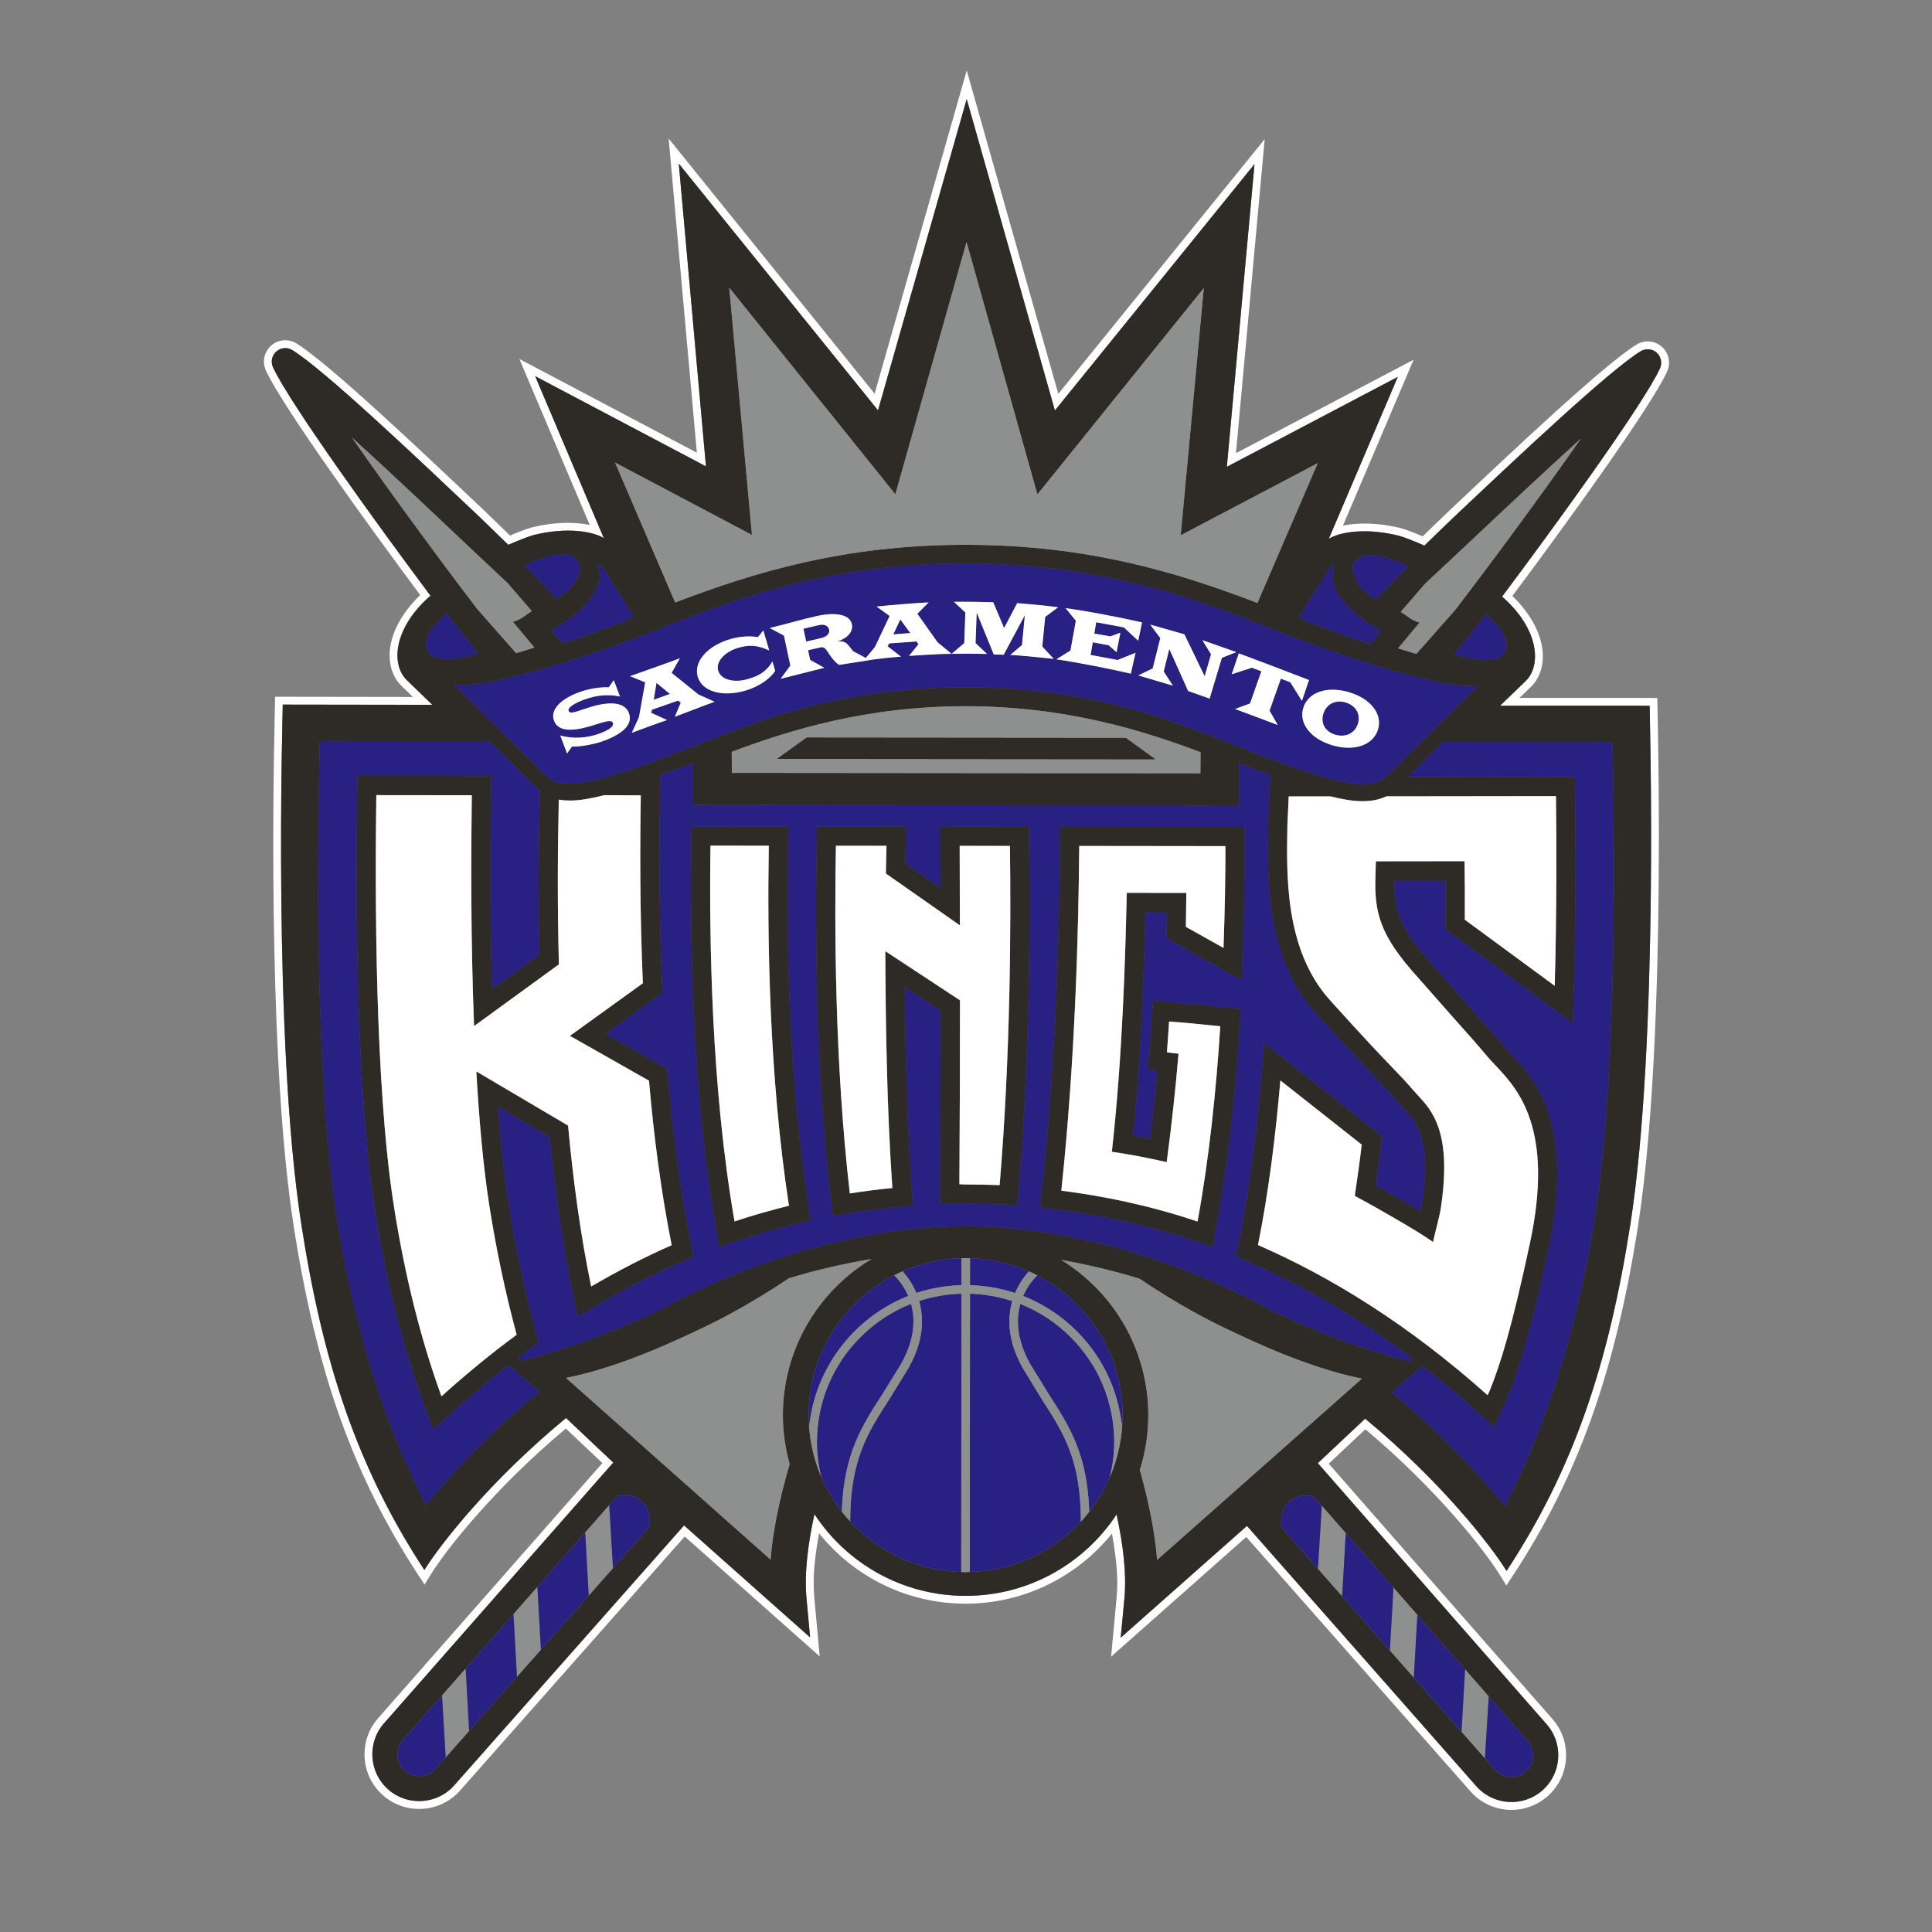 <?xml version="1.0" encoding="utf-8"?>
<!-- Generator: Adobe Illustrator 16.2.1, SVG Export Plug-In . SVG Version: 6.00 Build 0)  -->
<!DOCTYPE svg PUBLIC "-//W3C//DTD SVG 1.1//EN" "http://www.w3.org/Graphics/SVG/1.1/DTD/svg11.dtd">
<svg version="1.1" id="Layer_2" xmlns="http://www.w3.org/2000/svg" xmlns:xlink="http://www.w3.org/1999/xlink" x="0px" y="0px"
	 width="400px" height="400px" viewBox="0 0 400 400" enable-background="new 0 0 400 400" xml:space="preserve">
<rect x="0" y="0" width="400" height="400" fill="#808080" stroke="none"/>
<g>
	<path fill="#FFFFFF" d="M345.559,75.097c0-1.227-0.52-2.429-1.49-3.295c-1.474-1.305-3.582-1.486-5.254-0.451
		c-6.705,4.14-25.363,21.741-38.988,34.595c-0.018,0.015-4.465,4.314-5.275,5.095c-1.396-0.593-3.225-1.33-4.486-1.684
		c-4.746-1.187-8.928-1.167-12.018-0.537c2.32-5.444,14.63-34.347,14.63-34.347s-32.255,16.969-36.786,19.349
		c0.496-5.399,5.951-65.021,5.951-65.021s-39.158,48.328-42.732,52.736c-1.551-5.467-18.96-66.95-18.96-66.95
		s-17.511,61.452-19.072,66.917c-3.561-4.413-42.639-52.806-42.639-52.806s5.355,59.633,5.836,65.029
		c-4.514-2.388-36.748-19.411-36.748-19.411s12.261,28.92,14.57,34.37c-3.084-0.634-7.255-0.664-11.97,0.505
		c-1.315,0.367-3.219,1.134-4.54,1.688c-0.808-0.786-5.244-5.088-5.244-5.088c-13.608-12.879-32.247-30.52-38.951-34.676
		c-1.667-1.037-3.784-0.859-5.254,0.442c-0.978,0.867-1.496,2.07-1.496,3.303c0,0.625,0.13,1.258,0.407,1.855
		c3.456,7.504,21.319,32.216,31.948,46.476c-3.864,3.74-6.206,8.086-6.327,12.157c0,0.113,0,0.229,0,0.343
		c0,2.527,0.846,4.745,2.407,6.27c0.004,0.005,1.177,1.137,2.414,2.336c-6.083-0.008-28.537-0.042-28.537-0.042l-0.066,3.083
		c-0.479,21.291-1.062,74.266,3.878,106.257c4.676,30.284,12.377,51.919,25.739,72.352l1.391,2.123l1.337-2.159
		c3.092-4.967,12.854-17.51,27.911-30.145c1.463,1.385,6.015,5.678,7.574,7.146c-1.985,2.253-46.415,52.8-46.415,52.8
		c-1.844,2.075-2.836,4.711-2.836,7.478c0,0.232,0.009,0.473,0.02,0.703c0.184,3.022,1.53,5.788,3.788,7.791
		c4.678,4.14,11.846,3.699,15.984-0.976c0.005,0,39.483-44.646,46.505-52.59c2.144,1.902,27.949,24.824,27.949,24.824l-1.119-12.142
		c-0.091-0.981-0.136-2.02-0.136-3.113c0-2.979,0.442-6.478,1.111-10.226c7.376,9.152,18.429,14.556,30.312,14.565h0.031
		c11.878,0,22.926-5.387,30.31-14.517c0.66,3.729,1.1,7.206,1.1,10.165c0,1.116-0.057,2.178-0.148,3.174
		c0,0.006-1.132,12.145-1.132,12.145s23.688-20.968,27.989-24.782c2.05,2.335,46.412,52.672,46.412,52.672
		c1.996,2.268,4.76,3.622,7.779,3.812c3.022,0.188,5.934-0.813,8.195-2.807c4.686-4.133,5.133-11.299,1.003-15.98l0.002,0.005
		c0,0-44.347-50.624-46.317-52.872c1.554-1.471,6.111-5.754,7.582-7.132c15.037,12.665,24.777,25.221,27.854,30.189l1.34,2.163
		l1.396-2.128c13.396-20.405,21.127-42.024,25.856-72.301c3.536-22.625,4.319-55.749,4.319-80.74c0-10.34-0.133-19.288-0.266-25.519
		l-0.058-3.042l-1.592-0.034c0,0-20.862-0.005-26.947-0.01c1.198-1.151,2.415-2.321,2.415-2.321
		c1.574-1.538,2.425-3.761,2.425-6.294c0-0.109,0-0.214-0.004-0.322c-0.118-4.072-2.448-8.423-6.302-12.168
		c10.656-14.242,28.559-38.922,32.018-46.42C345.423,76.364,345.559,75.727,345.559,75.097 M343.675,76.281
		c-3.46,7.483-21.911,32.879-32.682,47.239c7.585,6.599,8.239,14.203,4.885,17.479l-5.308,5.114l30.966,0.005
		c0,2.003,1.946,69.335-4.009,107.463c-4.527,28.966-11.731,50.522-25.608,71.666c-3.194-5.153-13.426-18.404-29.281-31.522
		l-9.797,9.205l47.359,54.049c3.536,4.013,3.155,10.147-0.851,13.694c-4.017,3.535-10.156,3.152-13.695-0.856l-47.485-53.891
		l-20.08,17.771l-6.058,5.365l0.756-8.061c0.506-5.351-0.325-11.536-1.616-17.453c-6.692,10.163-18.208,16.865-31.291,16.858
		c-13.072-0.015-24.577-6.734-31.257-16.911c-1.305,5.914-2.136,12.101-1.647,17.453l0.74,8.057l-6.045-5.372l-20.046-17.811
		l-47.576,53.811c-3.549,4.004-9.693,4.378-13.693,0.836c-4.003-3.544-4.379-9.691-0.835-13.691l47.448-53.97l-9.779-9.227
		c-15.878,13.096-26.129,26.327-29.333,31.47c-13.837-21.161-21.011-42.731-25.49-71.702c-5.893-38.14-3.828-105.469-3.828-107.468
		l30.967,0.042l-5.292-5.123c-3.36-3.28-2.689-10.881,4.907-17.468c-10.745-14.378-29.155-39.808-32.6-47.292
		c-0.517-1.125-0.234-2.451,0.688-3.268c0.926-0.82,2.283-0.931,3.33-0.281c6.554,4.067,25.124,21.645,38.688,34.479
		c1.901,1.8,4.413,4.325,6.005,5.826c1.979-0.858,4.06-1.688,5.278-2.03c6.756-1.673,12.182-0.789,14.508,0.655l-14.22-33.544
		l35.358,18.679l-5.623-62.685l41.247,51.086l18.367-64.435l18.261,64.467l41.324-51.017l-5.726,62.676l35.39-18.618l-14.279,33.52
		c2.324-1.442,7.755-2.316,14.508-0.633c1.222,0.34,3.303,1.174,5.275,2.038c1.594-1.496,4.117-4.013,6.022-5.813
		c13.574-12.812,32.177-30.354,38.746-34.413c1.042-0.652,2.397-0.533,3.324,0.285C343.909,73.836,344.188,75.163,343.675,76.281"/>
	<path fill="#2E2A25" d="M339.67,72.728c-6.568,4.057-25.169,21.601-38.746,34.414c-1.91,1.799-4.43,4.318-6.021,5.814
		c-1.969-0.865-4.053-1.697-5.274-2.04c-6.755-1.682-12.181-0.807-14.513,0.634l14.281-33.519l-35.389,18.616l5.729-62.677
		l-41.329,51.016l-18.259-64.464l-18.364,64.433l-41.25-51.082l5.627,62.681l-35.362-18.676l14.218,33.542
		c-2.319-1.444-7.747-2.328-14.505-0.655c-1.219,0.343-3.299,1.172-5.278,2.033c-1.592-1.504-4.106-4.029-6.005-5.828
		c-13.563-12.835-32.131-30.412-38.69-34.476c-1.051-0.654-2.403-0.54-3.33,0.278c-0.927,0.82-1.207,2.144-0.685,3.269
		c3.446,7.486,21.85,32.912,32.598,47.292c-7.592,6.586-8.267,14.19-4.912,17.468l5.294,5.125L58.54,145.88
		c-0.005,2.003-2.063,69.331,3.828,107.47c4.474,28.973,11.647,50.541,25.49,71.702c3.199-5.143,13.455-18.371,29.333-31.47
		l9.779,9.227l-47.448,53.965c-3.542,4.005-3.172,10.15,0.831,13.694c4.005,3.546,10.149,3.17,13.695-0.837l47.581-53.808
		l20.042,17.808l6.053,5.373l-0.741-8.053c-0.493-5.354,0.338-11.539,1.643-17.452c6.682,10.174,18.181,16.893,31.262,16.908
		c13.078,0.01,24.594-6.698,31.288-16.855c1.292,5.914,2.12,12.101,1.614,17.452l-0.755,8.058l6.055-5.366l20.08-17.771
		l47.487,53.888c3.542,4.013,9.682,4.396,13.694,0.856c4.004-3.541,4.391-9.68,0.855-13.688l-47.362-54.053l9.798-9.207
		c15.854,13.121,26.09,26.374,29.275,31.525c13.88-21.141,21.084-42.7,25.617-71.666c5.949-38.128,4.009-105.461,4.009-107.462
		l-30.969-0.008l5.308-5.115c3.352-3.272,2.697-10.879-4.89-17.477c10.774-14.358,29.224-39.755,32.684-47.237
		c0.519-1.122,0.236-2.448-0.681-3.271C342.066,72.197,340.715,72.078,339.67,72.728 M280.518,116.21
		c1.508-1.932,5.228-1.653,10.471,0.777l0.529,0.217l-6.611,6.924l-0.279-0.156c-2.408-1.4-4.083-3.457-4.475-5.502
		C279.975,117.539,280.102,116.737,280.518,116.21 M275.697,116.982l0.695,0.407c-0.554,1.042-0.629,2.257-0.211,3.613
		c1.006,3.229,4.699,6.893,9.422,9.327l0.441,0.229l-2.289,2.796l-0.26-0.082c-0.083-0.021-8.479-2.638-14.227-5.224l-0.424-0.19
		L275.697,116.982z M303.223,178.297l-18.359,0.022l-0.057,1.64c-0.275,7.551-0.061,12.247,7.42,20.896l8.524,9.67
		c2.659,2.974,4.956,5.548,7.158,8.166c0.514,0.615,1.104,1.24,1.735,1.903c4.564,4.853,12.219,12.968,7.104,36.806
		c-3.803,17.754-6.075,24.91-8.331,30.537l-0.429,0.922c-16.452-14.711-32.619-24.586-47.541-31.092
		c2.184-10.826,3.642-22.502,4.637-34.074l16.843,13.285c-0.405,3.516-0.903,7.041-1.438,10.607
		c3.361,1.788,13.156,7.318,16.207,9.564c0.337-1.655,1.347-5.315,1.568-6.773c2.459-15.934-1.73-20.422-4.863-23.777
		c-0.338-0.365-0.659-0.709-0.944-1.048c-1.349-1.573-2.396-2.664-3.978-4.307c-2.285-2.384-5.742-5.978-13.093-14.128
		c-9.581-10.614-8.991-26.434-8.845-36.16l0.266-6.071l8.641-0.008c2.549,0.632,4.768,1.001,6.527,1.001
		c1.411,0.003,3.234-0.149,5.078-1.013l35.096-0.042c0.111,10.062,0.166,24.282-0.263,39.277l-18.616-13.687
		C303.304,185.972,303.27,181.838,303.223,178.297 M286.938,160.828c-1.41,1.305-2.927,1.544-5.078,1.521
		c-5.859-0.062-16.674-4.295-28.123-8.775l-1.521-0.599c-10.881-4.25-27.324-10.677-52.174-10.701
		c-24.85-0.017-41.302,6.379-52.182,10.614l-1.536,0.598c-11.451,4.459-22.271,8.674-28.135,8.72
		c-2.146,0.021-3.662-0.222-5.076-1.524c-1.352-1.262-17.688-17.495-18.385-18.189l-0.78-0.776l1.098,0.084
		c6.046,0.472,24.5-5.019,38.86-10.595l2.688-1.054c14.558-5.704,34.492-13.51,63.467-13.484
		c28.983,0.022,48.894,7.863,63.442,13.59l2.694,1.059c14.348,5.603,32.802,11.124,38.844,10.663l1.104-0.086l-0.791,0.777
		C304.66,143.363,288.297,159.569,286.938,160.828 M248.566,155.744c-0.004,0.467-0.029,3.717-0.035,4.356
		c-0.797-0.002-96.209-0.083-97.01-0.083c-0.006-0.64-0.02-3.887-0.025-4.353c11.747-4.431,27.841-9.464,48.543-9.447
		C220.736,146.232,236.82,151.297,248.566,155.744 M101.255,249.257c1.473,9.524,3.438,18.632,5.715,27.101
		c-5.159,3.763-10.32,8.027-15.573,12.735c-4.25-11.71-7.604-24.899-9.916-39.856c-3.889-25.094-3.844-64.606-3.571-84.614
		l19.771,0.021c-0.156,11.834-0.242,29.792,0.471,47.794l17.563-12.771c-0.354-13.339-0.222-25.132-0.023-34.111
		c0.858,0.142,1.675,0.188,2.375,0.188c1.887,0.003,4.285-0.41,7.069-1.114l7.533,0.039c-0.179,11.034-0.184,24.405,0.422,38.901
		l-15.094,10.893l16.374,9.283c0.982,11.521,2.532,23.214,4.692,34.061c-5.425,2.361-10.966,5.228-16.668,8.547
		c-2.204-10.578-3.734-21.974-4.783-33.308L98.623,221.83C99.181,231.669,100.013,241.24,101.255,249.257 M155.687,110.751
		c0,0-4.465-48.646-4.701-51.187c1.608,1.996,34.386,42.772,34.386,42.772s14.005-49.592,14.748-52.223
		c0.741,2.631,14.661,52.248,14.661,52.248s32.849-40.724,34.453-42.719c-0.238,2.544-4.783,51.184-4.783,51.184
		s26.482-13.939,28.371-14.931c-0.842,1.939-12.198,28.27-12.487,28.941c-16.349-6.26-34.979-12.02-60.269-12.039
		c-25.288-0.024-43.921,5.71-60.283,11.936c-0.297-0.666-11.607-27.02-12.443-28.964
		C129.229,96.771,155.687,110.751,155.687,110.751 M123.729,117.261l0.706-0.408l6.828,10.892l-0.422,0.188
		c-5.75,2.571-14.153,5.174-14.239,5.2l-0.257,0.081l-2.287-2.8l0.449-0.229c4.717-2.426,8.422-6.081,9.43-9.312
		C124.359,119.517,124.29,118.3,123.729,117.261 M109.14,116.832c5.25-2.419,8.967-2.692,10.473-0.762
		c0.418,0.531,0.544,1.333,0.363,2.266c-0.397,2.045-2.081,4.096-4.488,5.488l-0.288,0.147l-6.573-6.903L109.14,116.832z
		 M72.85,90.571c7.415,6.736,15.862,14.707,22.247,20.754l9.995,9.388c0,0.003,0.597,0.702,0.597,0.702s3.887,4.496,4.42,5.109
		c-0.419,0.276-1.023,0.684-1.023,0.684c-0.71,0.518-1.44,1.052-2.317,1.349l-0.56,0.19c0,0,3.786,4.55,4.438,5.332
		c-0.84,0.254-3.395,1.037-3.788,1.153c-0.322-0.372-8.015-9.102-8.015-9.102C92.945,118.454,81.465,102.966,72.85,90.571
		 M89.228,135.605c-2.741-2.744,0.614-6.108,2.836-8.333l0.327-0.325l0.283,0.355l6.281,7.884l-0.498,0.209
		C96.159,136.341,90.774,137.158,89.228,135.605 M111.332,288.405c-8.064,6.685-15.717,14.331-22.724,22.731l-0.393,0.471
		l-0.281-0.547c-8.343-16.188-14.403-35.584-18.01-57.642c-3.356-20.588-4.684-55.23-3.742-97.558l0.048-2.441l34.933,0.03
		l0.177,0.008l8.699,8.582l0.563,0.536l1.129,0.969c0,0,0,0.934,0,0.939c-0.275,11.704-0.292,22.486-0.061,32.972l0.005,0.212
		l-9.782,7.116l-0.026-0.771c-0.201-7.457-0.298-15.426-0.298-23.829c0-5.019,0.037-10.188,0.103-15.493
		c0,0,0.045-3.363,0.055-4.039c-0.672,0-27.094-0.025-27.756-0.025c-0.005,0.66-0.05,3.938-0.05,3.938
		c-0.068,4.877-0.106,10.103-0.106,15.528c0,23.49,0.776,50.737,3.725,69.754c2.285,14.744,5.686,28.402,10.113,40.603
		c0,0,1.677,4.624,2.015,5.556c0.734-0.658,4.393-3.949,4.393-3.949c3.839-3.435,7.426-6.451,10.964-9.225l0.265-0.205l6.42,5.471
		L111.332,288.405z M134.461,316.025l-0.023,0.121l-7.542,8.536l-5.004,5.664l-9.896,11.195l-4.956,5.605l-9.895,11.196
		l-4.883,5.521l-2.081,2.353c-1.645,1.861-4.503,2.031-6.365,0.384c-0.902-0.796-1.44-1.898-1.511-3.105
		c-0.072-1.2,0.327-2.364,1.121-3.267l8.064-9.18l4.915-5.581l9.891-11.259l4.951-5.637l9.887-11.254l4.979-5.667l1.695-1.928
		l0.129-0.026c1.892-0.419,3.626-0.043,4.884,1.047c1.133,0.983,1.732,2.434,1.732,4.102
		C134.554,315.233,134.524,315.623,134.461,316.025 M163.487,303.131c-2.209,7.573-3.494,14.038-3.95,19.771
		c-1.135-1.014-41.202-36.602-42.343-37.615c11.363-2.268,23.016-7.844,29.349-10.879c1.355-0.651,8.543-4.178,16.77-9.75
		c5.632-1.723,11.404-3.029,17.126-3.998c-11.328,6.83-18.343,18.965-18.354,32.289v0.048
		C162.086,296.41,162.568,299.814,163.487,303.131 M232.331,295.303c-0.274,3.737-1.158,7.299-2.578,10.578
		c-1.108,2.557-2.534,4.941-4.237,7.104c-0.549,0.714-1.129,1.396-1.736,2.058c-5.76,6.222-13.924,10.188-23.008,10.416
		c-0.294,0.012-0.587,0.021-0.88,0.021c-0.302,0-0.592-0.016-0.882-0.021c-9.09-0.249-17.246-4.227-22.996-10.459
		c-0.592-0.646-1.159-1.316-1.702-2.006c-1.713-2.197-3.158-4.615-4.277-7.211c-1.396-3.254-2.267-6.791-2.529-10.496
		c-0.053-0.771-0.091-1.553-0.091-2.338c0.006-12.621,7.213-23.545,17.722-28.92c0.563-0.287,1.142-0.564,1.723-0.818
		c3.753-1.65,7.868-2.602,12.202-2.719c0.295-0.01,0.588-0.02,0.881-0.02c0.299,0,0.587,0.01,0.882,0.02
		c4.344,0.125,8.47,1.092,12.221,2.748c0.579,0.261,1.145,0.527,1.7,0.814c10.5,5.396,17.684,16.336,17.673,28.951
		C232.417,293.78,232.379,294.541,232.331,295.303 M273.674,311.764c1.161,1.33,2.874,3.29,4.957,5.662
		c2.775,3.176,6.208,7.093,9.858,11.259c1.627,1.859,3.3,3.77,4.972,5.682c3.365,3.848,6.762,7.717,9.857,11.256
		c1.744,1.995,3.4,3.879,4.901,5.6c4.776,5.457,8.065,9.21,8.065,9.21c0.73,0.831,1.128,1.877,1.128,2.979
		c0,0.093,0,0.189-0.013,0.29c-0.073,1.201-0.611,2.305-1.515,3.095c-1.862,1.647-4.723,1.471-6.366-0.393l-2.076-2.364
		l-4.846-5.493l-9.89-11.229l-4.946-5.617l-9.898-11.233l-5.021-5.697l-7.49-8.509l-0.021-0.115
		c-0.343-2.15,0.255-4.069,1.642-5.277c1.271-1.096,3.004-1.461,4.893-1.044l0.127,0.027
		C271.992,309.848,272.605,310.545,273.674,311.764 M239.573,322.966c-0.429-5.386-1.617-11.628-3.585-18.616
		c1.154-3.662,1.751-7.474,1.756-11.33v-0.037c0-13.181-6.885-25.254-18.024-32.129c5.419,0.97,10.89,2.242,16.279,3.916
		c8.063,5.508,15.286,9.076,16.647,9.729c6.328,3.046,17.973,8.638,29.323,10.935C280.83,286.438,240.708,321.954,239.573,322.966
		 M263.627,271.535c-28.923-15.943-54.165-17.688-63.682-17.691c-9.51-0.005-34.753,1.688-63.728,17.596
		c-6.891,3.306-18.515,8.004-28.6,10.377l-0.338-0.719l2.04-1.514c0,0,1.842-1.35,2.214-1.616c-0.125-0.448-0.715-2.646-0.715-2.646
		c-2.328-8.658-4.222-17.635-5.617-26.684c-0.809-5.201-1.496-11.511-2.056-18.765l-0.055-0.771l10.75,6.342l0.02,0.207
		c1.148,11.664,2.7,22.266,4.627,31.51c0,0,0.942,4.513,1.132,5.417c1.272-0.743,4.785-2.778,4.785-2.778
		c5.737-3.347,11.054-6.074,16.255-8.342c0,0,2.448-1.066,2.944-1.285c-0.149-0.744-0.63-3.152-0.63-3.152
		c-2.045-10.254-3.599-21.564-4.629-33.615c0,0-0.149-1.747-0.179-2.098c-0.434-0.244-12.795-7.252-12.795-7.252
		s11.51-8.297,11.8-8.508c-0.018-0.357-0.088-2.146-0.088-2.146c-0.358-8.352-0.53-16.939-0.53-26.019
		c0-4.11,0.031-8.319,0.106-12.65l0.051-3.956l0.007-0.282l6.795-2.542c0,0-0.008,7.993-0.008,8.727
		c0.802,0,112.229,0.094,113.032,0.094c0-0.736,0.012-8.764,0.012-8.764l6.467,2.441l-0.192,4.254c0,0-0.271,6.076-0.277,6.197
		l-0.016,0.99c-0.152,9.899-0.423,26.472,9.895,37.897l13.179,14.221l3.82,4.136l1.061,1.174c2.815,3.014,5.994,6.429,3.84,20.451
		l-0.082,0.438l-0.109,0.55l-9.048-5.207l-0.245-0.146l1.057-7.961c0,0,0.217-1.846,0.258-2.217
		c-0.408-0.326-23.437-18.486-24.412-19.252c-0.167,1.965-0.635,7.379-0.635,7.379c-1.078,12.636-2.619,23.944-4.567,33.621
		c0,0-0.528,2.631-0.638,3.164c0.701,0.299,2.953,1.278,2.953,1.278c11.431,4.987,22.713,11.646,33.539,19.792l-0.338,0.716
		C282.014,279.523,270.48,274.837,263.627,271.535 M333.438,153.647l0.398,0.008l0.045,2.437c0.872,42.327-0.52,76.967-3.914,97.551
		c-3.632,22.047-9.729,41.434-18.105,57.604l-0.275,0.547l-0.395-0.468c-6.996-8.413-14.633-16.069-22.688-22.768l-0.373-0.312
		l6.38-5.418l0.265,0.202c3.595,2.802,7.15,5.758,10.557,8.801c0,0,3.316,2.97,3.986,3.565c0.604-1.283,2.714-5.756,2.714-5.756
		s0.053-0.121,0.093-0.216c2.389-5.946,4.74-13.53,8.527-31.188c1.248-5.817,1.767-10.803,1.767-15.094
		c0-14.805-6.173-21.357-9.879-25.285l-1.574-1.728c0,0-7.233-8.262-7.237-8.262c0,0-8.506-9.654-8.514-9.654
		c-5.426-6.277-6.494-9.929-6.494-15.001c0-0.172,0.012-0.91,0.012-0.91l10.14-0.01l0.403-0.002l0.005,8.095
		c0,0-0.015,1.696-0.015,2.041c0.388,0.285,25.362,18.64,26.389,19.396c0.059-2.018,0.218-7.604,0.218-7.604
		c0.235-8.033,0.349-16.476,0.349-25.556c0-4.464-0.027-9.084-0.086-13.883c0,0-0.035-3.286-0.043-3.948
		c-0.656,0.002-33.691,0.038-33.691,0.038h-0.982l7.318-7.25L333.438,153.647z M310.866,135.795
		c-1.548,1.548-6.931,0.721-9.229-0.231l-0.494-0.211l5.965-7.45l0.615-0.775l0.321,0.325
		C310.261,129.681,313.613,133.053,310.866,135.795 M301.251,126.32c0.019-0.017-7.13,8.068-8.017,9.072
		c-0.394-0.116-2.946-0.906-3.783-1.161c0.648-0.781,4.447-5.326,4.447-5.326l-0.559-0.188c-0.878-0.304-1.607-0.836-2.322-1.354
		c0,0-0.596-0.408-1.016-0.689c0.531-0.61,4.479-5.153,4.479-5.153l0.582-0.679l9.97-9.338c6.397-6.034,14.851-13.985,22.291-20.719
		C318.696,103.146,307.182,118.625,301.251,126.32"/>
	<path fill="#2E2A25" d="M105.024,282.833c-3.541,2.771-7.127,5.79-10.969,9.228c0,0-3.66,3.287-4.393,3.946
		c-0.338-0.932-2.018-5.556-2.018-5.556c-4.422-12.201-7.828-25.857-10.11-40.604c-2.949-19.012-3.723-46.264-3.723-69.756
		c0-5.424,0.038-10.649,0.106-15.524c0,0,0.045-3.281,0.05-3.94c0.663,0,27.082,0.026,27.756,0.026
		c-0.01,0.675-0.05,4.039-0.05,4.039c-0.073,5.304-0.111,10.474-0.111,15.49c0,8.405,0.104,16.374,0.302,23.831l0.024,0.771
		l9.782-7.118l-0.005-0.212c-0.229-10.48-0.211-21.265,0.059-32.97c0-0.005,0.01-0.939,0.01-0.939l-1.137-0.969l-0.556-0.532
		l-8.71-8.585l-0.168-0.006l-34.935-0.033l-0.048,2.445c-0.942,42.326,0.386,76.971,3.742,97.556
		c3.607,22.06,9.663,41.451,18.01,57.643l0.281,0.544l0.393-0.472c7.007-8.397,14.659-16.045,22.724-22.729l0.376-0.306l-6.42-5.473
		L105.024,282.833z"/>
	<path fill="#282183" d="M105.024,282.833c-3.541,2.771-7.127,5.79-10.969,9.228c0,0-3.66,3.287-4.393,3.946
		c-0.338-0.932-2.018-5.556-2.018-5.556c-4.422-12.201-7.828-25.857-10.11-40.604c-2.949-19.012-3.723-46.264-3.723-69.756
		c0-5.424,0.038-10.649,0.106-15.524c0,0,0.045-3.281,0.05-3.94c0.663,0,27.082,0.026,27.756,0.026
		c-0.01,0.675-0.05,4.039-0.05,4.039c-0.073,5.304-0.111,10.474-0.111,15.49c0,8.405,0.104,16.374,0.302,23.831l0.024,0.771
		l9.782-7.118l-0.005-0.212c-0.229-10.48-0.211-21.265,0.059-32.97c0-0.005,0.01-0.939,0.01-0.939l-1.137-0.969l-0.556-0.532
		l-8.71-8.585l-0.168-0.006l-34.935-0.033l-0.048,2.445c-0.942,42.326,0.386,76.971,3.742,97.556
		c3.607,22.06,9.663,41.451,18.01,57.643l0.281,0.544l0.393-0.472c7.007-8.397,14.659-16.045,22.724-22.729l0.376-0.306l-6.42-5.473
		L105.024,282.833z"/>
	<path fill="#2E2A25" d="M306.145,141.897l-1.103,0.084c-6.04,0.459-24.496-5.061-38.838-10.662l-2.7-1.061
		c-14.549-5.727-34.459-13.567-63.445-13.59c-28.972-0.025-48.903,7.781-63.464,13.484l-2.695,1.055
		c-14.351,5.575-32.814,11.065-38.854,10.598l-1.098-0.088l0.784,0.777c0.697,0.692,17.024,16.925,18.384,18.186
		c1.411,1.305,2.927,1.548,5.073,1.528c5.868-0.049,16.679-4.264,28.135-8.724l1.536-0.596
		c10.885-4.235,27.333-10.634,52.184-10.613c24.854,0.022,41.288,6.448,52.172,10.701l1.521,0.598
		c11.451,4.479,22.265,8.712,28.125,8.774c2.15,0.021,3.666-0.219,5.078-1.521c1.358-1.259,17.723-17.464,18.416-18.155
		L306.145,141.897z M124.988,153.393c-2.04,0.755-4.977,1.248-6.569,1.175l-1.014,1.447l-1.416-3.755
		c2.652,0.788,5.644,0.529,8.053-0.36c1.831-0.679,3.138-1.426,2.841-2.234c-0.317-0.843-2.142-0.059-4.454,0.615
		c-3.924,1.197-6.869,1.214-7.722-1.053c-0.852-2.267,1.335-4.477,5.169-5.901c2.045-0.753,4.574-1.135,6.17-1.027l1.035-1.491
		l1.282,3.4c-2.671-0.56-5.108-0.208-7.484,0.665c-1.799,0.668-3.426,1.602-3.158,2.313c0.309,0.812,2.004-0.037,4.304-0.743
		c3.851-1.207,7.266-1.251,8.183,1.178C131.119,150.049,128.827,151.971,124.988,153.393 M139.713,148.402l1.224-2.92l-0.536-0.431
		l-5.423,1.883l-0.122,0.664l3.26,1.475c-1.604,0.516-5.252,1.885-7.319,2.651l1.491-3.244l1.285-7.211l-3.154-1.276
		c3.099-1.118,8.211-2.87,10.357-3.722l-1.718,3.044l5.572,4.482l3.318,1.499C145.536,146.143,141.204,147.868,139.713,148.402
		 M154.326,142.985c-4.754,1.377-8.956,0.245-9.87-2.881c-0.905-3.101,2.007-6.412,6.752-7.79c2.015-0.578,4.146-0.698,5.697-0.398
		l1.144-1.401l1.209,4.15c-2.643-1.167-4.176-1.187-6.5-0.51c-2.426,0.704-4.647,2.683-4.068,4.693
		c0.59,2.008,3.531,2.496,5.96,1.792c1.576-0.456,3.792-1.096,5.274-3.706l0.572,1.976
		C159.538,140.404,157.255,142.137,154.326,142.985 M209.145,135.598l2.443-2.045l0.592-6.172l-4.379,8.182l-2.058-0.073
		l-3.526-8.653l-0.232,6.314l2.38,2.24c-1.466-0.051-5.3-0.069-7.336-0.018c-3.474,0.01-7.227,0.361-8.831,0.428l1.961-2.432
		l-0.407-0.551l-5.672,0.396l-0.285,0.601l2.759,2.146c-1.371,0.069-4.222,0.374-6.476,0.687l0.037,0.02l-6.401,0.994
		c-0.974-0.642-1.786-1.86-2.551-2.993c-0.393-0.546-0.674-0.768-1.35-0.618l-2.509,0.569l0.439,2.001l2.939,1.638l-9.069,2.282
		l2.02-2.742l-1.323-6.2l-2.949-1.58c3.355-0.792,6.829-1.851,9.919-2.51c3.969-0.864,6.782-0.189,7.11,1.811
		c0.259,1.524-0.935,2.767-2.924,3.479l0.012,0.034c0.647-0.14,1.454-0.037,2.048,0.608c0.377,0.443,0.715,0.903,1.144,1.406
		l2.594,1.368l1.856-2.222l3.065-6.465l-2.71-1.949c3.863-0.406,7.919-0.709,10.808-0.864l-2.347,2.36l4.181,5.899l2.912,2.4
		l2.607-2.239l0.23-6.323l-2.386-2.22c2.2-0.035,6.31,0.025,8.164,0.089l2.246,5.34l2.704-5.153c1.972,0.146,6.419,0.562,8.486,0.85
		l-2.679,2.022l-0.599,6.11l2.373,2.574C215.504,136.119,211.109,135.684,209.145,135.598 M234.135,139.479
		c-4.133-0.971-10.894-2.309-15.434-2.975l2.923-1.827l1.116-6.161l-2.126-2.615c3.493,0.47,9.597,1.551,15.835,2.961l-0.793,3.812
		l-2.971-2.773l-5.725-1.066l-0.395,2.335l3.311,0.581l2.086-0.758l-0.781,4.054l-1.656-1.455l-3.268-0.606l-0.461,2.612
		l5.592,1.043l3.719-1.506L234.135,139.479z M252.984,136.197l-2.543,8.447l-4.455-1.58l-3.897-8.691l-1.147,4.645l1.914,2.956
		l-7.209-2.141l3.002-1.439l1.572-6.279l-2.086-2.802l7.088,2.015l4.182,8.671l1.324-4.531l-1.801-2.935l7.045,2.478
		L252.984,136.197z M267.141,141.257l-1.949-0.74l-2.338,6.62l1.703,2.971l-8.871-3.323l3.118-1.141l2.343-6.662l-1.955-0.739
		l-4.186,1.359l1.471-4.334c2.498,0.918,10.664,4.004,14.549,5.523l-1.475,4.33L267.141,141.257z M285.273,151.133
		c-1.037,3.176-4.961,4.517-9.483,3.149c-4.549-1.372-6.978-4.63-5.935-7.807c1.047-3.211,4.961-4.516,9.511-3.144
		C283.889,144.701,286.323,147.922,285.273,151.133"/>
	<path fill="#282183" d="M306.145,141.897l-1.103,0.084c-6.04,0.459-24.496-5.061-38.838-10.662l-2.7-1.061
		c-14.549-5.727-34.459-13.567-63.445-13.59c-28.972-0.025-48.903,7.781-63.464,13.484l-2.695,1.055
		c-14.351,5.575-32.814,11.065-38.854,10.598l-1.098-0.088l0.784,0.777c0.697,0.692,17.024,16.925,18.384,18.186
		c1.411,1.305,2.927,1.548,5.073,1.528c5.868-0.049,16.679-4.264,28.135-8.724l1.536-0.596
		c10.885-4.235,27.333-10.634,52.184-10.613c24.854,0.022,41.288,6.448,52.172,10.701l1.521,0.598
		c11.451,4.479,22.265,8.712,28.125,8.774c2.15,0.021,3.666-0.219,5.078-1.521c1.358-1.259,17.723-17.464,18.416-18.155
		L306.145,141.897z M124.988,153.393c-2.04,0.755-4.977,1.248-6.569,1.175l-1.014,1.447l-1.416-3.755
		c2.652,0.788,5.644,0.529,8.053-0.36c1.831-0.679,3.138-1.426,2.841-2.234c-0.317-0.843-2.142-0.059-4.454,0.615
		c-3.924,1.197-6.869,1.214-7.722-1.053c-0.852-2.267,1.335-4.477,5.169-5.901c2.045-0.753,4.574-1.135,6.17-1.027l1.035-1.491
		l1.282,3.4c-2.671-0.56-5.108-0.208-7.484,0.665c-1.799,0.668-3.426,1.602-3.158,2.313c0.309,0.812,2.004-0.037,4.304-0.743
		c3.851-1.207,7.266-1.251,8.183,1.178C131.119,150.049,128.827,151.971,124.988,153.393 M139.713,148.402l1.224-2.92l-0.536-0.431
		l-5.423,1.883l-0.122,0.664l3.26,1.475c-1.604,0.516-5.252,1.885-7.319,2.651l1.491-3.244l1.285-7.211l-3.154-1.276
		c3.099-1.118,8.211-2.87,10.357-3.722l-1.718,3.044l5.572,4.482l3.318,1.499C145.536,146.143,141.204,147.868,139.713,148.402
		 M154.326,142.985c-4.754,1.377-8.956,0.245-9.87-2.881c-0.905-3.101,2.007-6.412,6.752-7.79c2.015-0.578,4.146-0.698,5.697-0.398
		l1.144-1.401l1.209,4.15c-2.643-1.167-4.176-1.187-6.5-0.51c-2.426,0.704-4.647,2.683-4.068,4.693
		c0.59,2.008,3.531,2.496,5.96,1.792c1.576-0.456,3.792-1.096,5.274-3.706l0.572,1.976
		C159.538,140.404,157.255,142.137,154.326,142.985 M209.145,135.598l2.443-2.045l0.592-6.172l-4.379,8.182l-2.058-0.073
		l-3.526-8.653l-0.232,6.314l2.38,2.24c-1.466-0.051-5.3-0.069-7.336-0.018c-3.474,0.01-7.227,0.361-8.831,0.428l1.961-2.432
		l-0.407-0.551l-5.672,0.396l-0.285,0.601l2.759,2.146c-1.371,0.069-4.222,0.374-6.476,0.687l0.037,0.02l-6.401,0.994
		c-0.974-0.642-1.786-1.86-2.551-2.993c-0.393-0.546-0.674-0.768-1.35-0.618l-2.509,0.569l0.439,2.001l2.939,1.638l-9.069,2.282
		l2.02-2.742l-1.323-6.2l-2.949-1.58c3.355-0.792,6.829-1.851,9.919-2.51c3.969-0.864,6.782-0.189,7.11,1.811
		c0.259,1.524-0.935,2.767-2.924,3.479l0.012,0.034c0.647-0.14,1.454-0.037,2.048,0.608c0.377,0.443,0.715,0.903,1.144,1.406
		l2.594,1.368l1.856-2.222l3.065-6.465l-2.71-1.949c3.863-0.406,7.919-0.709,10.808-0.864l-2.347,2.36l4.181,5.899l2.912,2.4
		l2.607-2.239l0.23-6.323l-2.386-2.22c2.2-0.035,6.31,0.025,8.164,0.089l2.246,5.34l2.704-5.153c1.972,0.146,6.419,0.562,8.486,0.85
		l-2.679,2.022l-0.599,6.11l2.373,2.574C215.504,136.119,211.109,135.684,209.145,135.598 M234.135,139.479
		c-4.133-0.971-10.894-2.309-15.434-2.975l2.923-1.827l1.116-6.161l-2.126-2.615c3.493,0.47,9.597,1.551,15.835,2.961l-0.793,3.812
		l-2.971-2.773l-5.725-1.066l-0.395,2.335l3.311,0.581l2.086-0.758l-0.781,4.054l-1.656-1.455l-3.268-0.606l-0.461,2.612
		l5.592,1.043l3.719-1.506L234.135,139.479z M252.984,136.197l-2.543,8.447l-4.455-1.58l-3.897-8.691l-1.147,4.645l1.914,2.956
		l-7.209-2.141l3.002-1.439l1.572-6.279l-2.086-2.802l7.088,2.015l4.182,8.671l1.324-4.531l-1.801-2.935l7.045,2.478
		L252.984,136.197z M267.141,141.257l-1.949-0.74l-2.338,6.62l1.703,2.971l-8.871-3.323l3.118-1.141l2.343-6.662l-1.955-0.739
		l-4.186,1.359l1.471-4.334c2.498,0.918,10.664,4.004,14.549,5.523l-1.475,4.33L267.141,141.257z M285.273,151.133
		c-1.037,3.176-4.961,4.517-9.483,3.149c-4.549-1.372-6.978-4.63-5.935-7.807c1.047-3.211,4.961-4.516,9.511-3.144
		C283.889,144.701,286.323,147.922,285.273,151.133"/>
	<polygon fill="#2E2A25" points="184.955,131.342 188.46,131.062 186.4,128.263 	"/>
	<polygon fill="#282183" points="184.955,131.342 188.46,131.062 186.4,128.263 	"/>
	<path fill="#2E2A25" d="M169.54,129.42l-3.204,0.752l0.587,2.649l3.08-0.711c1.113-0.242,1.788-0.913,1.673-1.627
		C171.532,129.511,170.655,129.176,169.54,129.42"/>
	<path fill="#282183" d="M169.54,129.42l-3.204,0.752l0.587,2.649l3.08-0.711c1.113-0.242,1.788-0.913,1.673-1.627
		C171.532,129.511,170.655,129.176,169.54,129.42"/>
	<polygon fill="#2E2A25" points="135.351,144.87 138.695,143.672 135.922,141.402 	"/>
	<polygon fill="#282183" points="135.351,144.87 138.695,143.672 135.922,141.402 	"/>
	<path fill="#2E2A25" d="M278.615,145.444c-2.121-0.64-3.975,0.322-4.613,2.283c-0.641,1.959,0.327,3.734,2.439,4.376
		c2.115,0.638,4.045-0.263,4.688-2.223C281.77,147.917,280.729,146.086,278.615,145.444"/>
	<path fill="#282183" d="M278.615,145.444c-2.121-0.64-3.975,0.322-4.613,2.283c-0.641,1.959,0.327,3.734,2.439,4.376
		c2.115,0.638,4.045-0.263,4.688-2.223C281.77,147.917,280.729,146.086,278.615,145.444"/>
	<path fill="#FFFFFF" d="M122.022,146.445c-2.3,0.707-3.995,1.555-4.302,0.741c-0.268-0.711,1.359-1.645,3.158-2.313
		c2.376-0.874,4.811-1.224,7.482-0.665l-1.282-3.401l-1.033,1.49c-1.598-0.105-4.125,0.277-6.17,1.03
		c-3.834,1.42-6.023,3.633-5.169,5.9c0.856,2.268,3.798,2.247,7.72,1.053c2.314-0.674,4.139-1.457,4.456-0.614
		c0.302,0.808-1.012,1.556-2.841,2.233c-2.403,0.891-5.396,1.149-8.053,0.362l1.413,3.755l1.022-1.447
		c1.582,0.071,4.521-0.421,6.564-1.179c3.839-1.419,6.131-3.34,5.219-5.769C129.29,145.19,125.873,145.237,122.022,146.445"/>
	<path fill="#FFFFFF" d="M154.644,140.64c-2.423,0.705-5.362,0.22-5.949-1.791c-0.586-2.011,1.638-3.994,4.06-4.696
		c2.33-0.673,3.862-0.655,6.504,0.514l-1.214-4.153l-1.144,1.401c-1.547-0.298-3.682-0.18-5.692,0.4
		c-4.75,1.379-7.658,4.692-6.752,7.787c0.914,3.128,5.116,4.261,9.865,2.886c2.934-0.848,5.216-2.582,6.174-4.075l-0.574-1.979
		C158.442,139.543,156.23,140.181,154.644,140.64"/>
	<path fill="#FFFFFF" d="M216.398,127.738l2.686-2.021c-2.068-0.287-6.514-0.705-8.49-0.849l-2.707,5.15l-2.246-5.337
		c-1.849-0.07-5.967-0.126-8.157-0.089l2.376,2.218l-0.221,6.324l-2.611,2.235c2.033-0.049,5.871-0.03,7.341,0.021l-2.385-2.242
		l0.232-6.314l3.526,8.657l2.062,0.071l4.375-8.18l-0.592,6.172l-2.441,2.043c1.963,0.087,6.359,0.52,9.027,0.825l-2.375-2.574
		L216.398,127.738z"/>
	<path fill="#FFFFFF" d="M225.798,135.598l0.461-2.612l3.269,0.606l1.65,1.455l0.783-4.054l-2.083,0.758l-3.306-0.581l0.385-2.335
		l5.729,1.066l2.972,2.773l0.795-3.812c-6.24-1.41-12.347-2.491-15.843-2.961l2.129,2.615l-1.116,6.161l-2.916,1.827
		c4.533,0.666,11.294,2.003,15.425,2.975l0.979-4.344l-3.719,1.506L225.798,135.598z"/>
	<polygon fill="#FFFFFF" points="248.926,132.532 250.729,135.469 249.406,139.998 245.22,131.325 238.13,129.312 240.22,132.115 
		238.646,138.396 235.648,139.833 242.854,141.974 240.936,139.018 242.089,134.376 245.986,143.064 250.441,144.642 
		252.986,136.197 255.973,135.012 	"/>
	<path fill="#FFFFFF" d="M256.477,135.267l-1.471,4.336l4.186-1.36l1.955,0.741l-2.346,6.66l-3.113,1.139l8.863,3.328l-1.701-2.971
		l2.342-6.623l1.944,0.739l2.415,3.864l1.475-4.33C267.136,139.273,258.975,136.188,256.477,135.267"/>
	<path fill="#FFFFFF" d="M279.368,143.331c-4.552-1.372-8.468-0.067-9.513,3.144c-1.043,3.177,1.386,6.436,5.935,7.81
		c4.519,1.365,8.446,0.026,9.483-3.151C286.323,147.925,283.886,144.698,279.368,143.331 M281.129,149.879
		c-0.645,1.96-2.572,2.864-4.689,2.224c-2.112-0.64-3.076-2.414-2.438-4.377c0.641-1.962,2.492-2.92,4.611-2.282
		C280.729,146.083,281.77,147.917,281.129,149.879"/>
	<path fill="#FFFFFF" d="M139.058,139.311l1.718-3.042c-2.146,0.854-7.259,2.607-10.357,3.724l3.156,1.276l-1.287,7.209
		l-1.491,3.247c2.065-0.766,5.718-2.135,7.319-2.65l-3.26-1.477l0.122-0.663l5.419-1.885l0.54,0.436l-1.224,2.92
		c1.493-0.539,5.823-2.263,8.239-3.113l-3.324-1.496L139.058,139.311z M135.351,144.87l0.572-3.467l2.773,2.27L135.351,144.87z"/>
	<path fill="#FFFFFF" d="M189.932,127.074l2.347-2.36c-2.887,0.155-6.943,0.458-10.808,0.864l2.712,1.951l-3.068,6.468l-1.854,2.22
		l-2.589-1.369c-0.434-0.504-0.769-0.959-1.148-1.408c-0.594-0.642-1.406-0.748-2.051-0.607l-0.005-0.035
		c1.982-0.71,3.173-1.954,2.922-3.478c-0.333-2.001-3.144-2.675-7.113-1.813c-3.091,0.664-6.564,1.721-9.914,2.513l2.941,1.578
		l1.325,6.201l-2.02,2.744l9.067-2.283l-2.942-1.637l-0.431-2.001l2.507-0.571c0.67-0.147,0.953,0.072,1.35,0.616
		c0.763,1.137,1.572,2.353,2.548,2.995l6.403-0.993l-0.035-0.021c2.251-0.315,5.103-0.616,6.479-0.686l-2.761-2.146l0.288-0.599
		l5.664-0.402l0.408,0.557l-1.957,2.427c1.597-0.067,5.354-0.417,8.831-0.427l-2.917-2.401L189.932,127.074z M170.003,132.11
		l-3.083,0.711l-0.583-2.649l3.199-0.752c1.121-0.244,1.992,0.089,2.142,1.062C171.788,131.197,171.116,131.867,170.003,132.11
		 M184.955,131.342l1.445-3.079l2.061,2.798L184.955,131.342z"/>
	<path fill="#282183" d="M200.823,266.079l0.396,0.016c2.93,0.115,5.817,0.624,8.586,1.5l0.353,0.112l0.151-0.338
		c0.836-1.88,1.885-3.233,2.615-4.035c0.006,0,0.055-0.035,0.122-0.094c-3.755-1.659-7.882-2.626-12.223-2.748
		c0,0.012,0.005,0.029,0.005,0.029C200.828,260.525,200.823,266.079,200.823,266.079"/>
	<path fill="#282183" d="M189.571,267.363l0.148,0.338l0.354-0.115c2.767-0.877,5.655-1.376,8.588-1.49l0.396-0.017
		c0,0,0-3.415,0.002-5.587c-4.332,0.117-8.447,1.068-12.2,2.716c0.05,0.058,0.091,0.103,0.091,0.103
		C187.69,264.12,188.74,265.479,189.571,267.363"/>
	<path fill="#282183" d="M215.783,289.842c-0.016-0.025-4.008-6.539-4.008-6.539c-1.86-3.295-2.793-6.533-2.793-9.673
		c0-1.31,0.162-2.604,0.49-3.878l0.1-0.379l-0.375-0.12c-2.557-0.806-5.231-1.272-7.947-1.394l-0.432-0.017l-0.047,57.607v0.008
		c9.082-0.229,17.246-4.194,23.006-10.416v-0.027C223.777,302.254,220.244,296.766,215.783,289.842"/>
	<path fill="#282183" d="M230.684,298.605c0-8.213-3.188-15.933-8.99-21.748c-2.901-2.896-6.262-5.154-10.01-6.703l-0.44-0.185
		l-0.117,0.468c-0.258,1.047-0.384,2.111-0.384,3.201c0,2.817,0.859,5.77,2.574,8.803l3.922,6.387
		c4.197,6.529,7.796,12.125,8.254,23.691c0,0,0.01,0.198,0.023,0.468c1.703-2.165,3.127-4.55,4.237-7.106
		c0.603-2.396,0.931-4.826,0.931-7.249V298.605z"/>
	<path fill="#282183" d="M187.645,268.479l0.397-0.164l-0.181-0.396c-0.852-1.823-1.935-3.104-2.728-3.889
		c-10.507,5.378-17.709,16.301-17.72,28.923c0,0.782,0.036,1.563,0.088,2.335c0.179-1.143,0.322-2.03,0.322-2.04
		C169.661,282.213,177.258,272.716,187.645,268.479"/>
	<path fill="#282183" d="M182.567,288.85c0.012-0.021,3.966-6.432,3.966-6.432c1.718-3.034,2.584-5.997,2.584-8.82
		c0-1.08-0.124-2.143-0.381-3.181l-0.111-0.466l-0.447,0.179c-3.744,1.546-7.113,3.802-10.013,6.694
		c-5.818,5.809-9.024,13.531-9.032,21.757v0.021c0,2.403,0.317,4.81,0.9,7.18c1.119,2.599,2.564,5.02,4.282,7.214
		c-0.005-0.31-0.005-0.54-0.005-0.54C174.784,300.905,178.396,295.318,182.567,288.85"/>
	<path fill="#282183" d="M214.746,264.055c-0.771,0.754-1.865,2.037-2.725,3.86l-0.188,0.396l0.401,0.164
		c4.013,1.645,7.613,4.043,10.703,7.135c4.83,4.848,7.97,10.953,9.069,17.65c0,0,0.142,0.895,0.322,2.042
		c0.051-0.762,0.086-1.522,0.086-2.292C232.432,280.389,225.244,269.452,214.746,264.055"/>
	<path fill="#282183" d="M198.623,267.859c-2.712,0.113-5.392,0.576-7.951,1.377l-0.378,0.123l0.106,0.382
		c0.318,1.261,0.483,2.55,0.483,3.852c0,3.142-0.942,6.386-2.816,9.694l-4,6.496c-4.49,6.953-8.032,12.443-8.05,25.215
		c5.745,6.236,13.899,10.212,22.991,10.464c0-8.588,0.048-57.618,0.048-57.618L198.623,267.859z"/>
	<path fill="#8E9090" d="M222.938,275.613c-3.088-3.098-6.688-5.494-10.701-7.137l-0.398-0.164l0.186-0.396
		c0.861-1.823,1.953-3.106,2.723-3.862c-0.557-0.285-1.127-0.56-1.7-0.814c-0.065,0.059-0.11,0.094-0.12,0.094
		c-0.728,0.8-1.779,2.155-2.613,4.035l-0.147,0.338l-0.36-0.111c-2.763-0.877-5.654-1.391-8.587-1.5l-0.392-0.017
		c0,0,0.005-5.551,0.005-5.562c0,0-0.005-0.015-0.005-0.025c-0.294-0.01-0.585-0.021-0.882-0.021c-0.293,0-0.586,0.014-0.883,0.021
		c-0.002,2.167-0.002,5.587-0.002,5.587l-0.396,0.017c-2.932,0.109-5.817,0.613-8.588,1.49l-0.353,0.115l-0.148-0.338
		c-0.832-1.889-1.881-3.243-2.622-4.055c0,0-0.041-0.043-0.086-0.102c-0.589,0.257-1.164,0.534-1.732,0.821
		c0.795,0.784,1.877,2.064,2.73,3.889l0.181,0.394l-0.397,0.166c-10.387,4.238-17.984,13.737-19.823,24.771
		c0,0.01-0.141,0.896-0.322,2.037c0.264,3.71,1.139,7.241,2.537,10.496c-0.583-2.373-0.905-4.775-0.905-7.179v-0.021
		c0.011-8.221,3.219-15.948,9.032-21.757c2.902-2.892,6.271-5.148,10.017-6.694l0.443-0.181l0.116,0.468
		c0.254,1.038,0.38,2.1,0.38,3.184c0,2.82-0.866,5.78-2.589,8.819c0,0-3.95,6.408-3.964,6.431
		c-4.174,6.472-7.778,12.053-8.26,23.603c0,0,0.003,0.233,0.008,0.539c0.541,0.696,1.105,1.362,1.702,2.007
		c0.018-12.766,3.56-18.261,8.05-25.215l4-6.496c1.874-3.309,2.816-6.555,2.816-9.691c0-1.308-0.166-2.594-0.483-3.854l-0.106-0.383
		l0.378-0.121c2.56-0.801,5.239-1.268,7.951-1.377l0.434-0.018c0,0-0.048,49.028-0.048,57.618c0.292,0.004,0.58,0.022,0.882,0.022
		c0.293,0,0.584-0.017,0.881-0.022v-0.009l0.052-57.609l0.427,0.018c2.717,0.121,5.391,0.587,7.95,1.393l0.37,0.12l-0.096,0.379
		c-0.33,1.272-0.492,2.567-0.492,3.878c0,3.141,0.933,6.378,2.796,9.673c0,0,3.989,6.515,4,6.539
		c4.464,6.925,7.997,12.415,7.997,25.172v0.029c0.611-0.662,1.188-1.344,1.74-2.058c-0.016-0.27-0.026-0.467-0.026-0.467
		c-0.46-11.565-4.054-17.16-8.25-23.69l-3.927-6.388c-1.711-3.032-2.568-5.983-2.568-8.801c0-1.087,0.123-2.16,0.385-3.205
		l0.111-0.468l0.443,0.187c3.742,1.553,7.106,3.81,10.01,6.707c5.797,5.812,8.99,13.535,8.99,21.748v0.021
		c0,2.429-0.332,4.858-0.932,7.252c1.418-3.282,2.312-6.844,2.578-10.578c-0.184-1.147-0.327-2.036-0.327-2.036
		C230.905,286.562,227.768,280.457,222.938,275.613"/>
	<polygon fill="#8E9090" points="96.442,346.039 96.401,345.47 91.494,351.054 91.55,351.605 91.585,352.18 91.841,356.416 
		92.25,363.263 92.26,363.866 97.144,358.348 97.091,357.786 	"/>
	<polygon fill="#8E9090" points="126.842,323.517 126.454,317.059 126.164,312.213 126.116,311.653 121.135,317.32 121.195,317.862 
		121.86,329.766 121.891,330.348 126.897,324.681 126.878,324.091 	"/>
	<polygon fill="#8E9090" points="111.291,329.141 111.246,328.574 106.294,334.211 106.345,334.77 106.738,341.883 106.97,346.001 
		107.004,346.578 107.041,347.148 111.997,341.546 111.951,340.977 	"/>
	<path fill="#8E9090" d="M303.158,348.729l-0.499,8.656l-0.029,0.572l-0.024,0.587l4.836,5.491l0.02-0.588l0.039-0.573l0.648-10.508
		l0.033-0.578l0.039-0.572c-1.507-1.715-3.152-3.601-4.9-5.596l-0.019,0.595L303.158,348.729z"/>
	<path fill="#8E9090" d="M273.602,312.912l-0.552,8.958l-0.146,2.342l-0.057,0.554l5.022,5.697l0.042-0.559l0.679-11.903l0.04-0.575
		c-2.083-2.374-3.788-4.332-4.957-5.662l-0.035,0.579L273.602,312.912z"/>
	<path fill="#8E9090" d="M288.443,329.868l-0.305,5.341l-0.34,5.918l-0.041,0.569l4.951,5.617l0.031-0.582l0.031-0.574l0.209-3.6
		l0.435-7.633l0.045-0.561c-1.672-1.912-3.345-3.821-4.972-5.682l-0.014,0.604L288.443,329.868z"/>
	<path fill="#8E9090" d="M106.861,135.233c0.391-0.116,2.945-0.898,3.783-1.154c-0.647-0.781-4.436-5.333-4.436-5.333l0.56-0.188
		c0.876-0.3,1.607-0.834,2.317-1.353c0,0,0.6-0.404,1.023-0.683c-0.531-0.612-4.423-5.109-4.423-5.109s-0.594-0.697-0.594-0.699
		l-9.99-9.389c-6.388-6.049-14.83-14.018-22.251-20.756c8.615,12.396,20.095,27.886,25.994,35.558
		C98.844,126.128,106.533,134.861,106.861,135.233"/>
	<path fill="#2E2A25" d="M98.457,135.396l0.501-0.204l-6.285-7.885l-0.283-0.36l-0.325,0.325c-2.224,2.227-5.579,5.591-2.838,8.333
		C90.774,137.157,96.159,136.341,98.457,135.396"/>
	<path fill="#282183" d="M98.457,135.396l0.501-0.204l-6.285-7.885l-0.283-0.36l-0.325,0.325c-2.224,2.227-5.579,5.591-2.838,8.333
		C90.774,137.157,96.159,136.341,98.457,135.396"/>
	<path fill="#2E2A25" d="M115.488,123.823c2.41-1.393,4.085-3.443,4.488-5.488c0.179-0.931,0.053-1.733-0.36-2.264
		c-1.509-1.932-5.231-1.658-10.476,0.761l-0.513,0.237l6.573,6.9L115.488,123.823z"/>
	<path fill="#282183" d="M115.488,123.823c2.41-1.393,4.085-3.443,4.488-5.488c0.179-0.931,0.053-1.733-0.36-2.264
		c-1.509-1.932-5.231-1.658-10.476,0.761l-0.513,0.237l6.573,6.9L115.488,123.823z"/>
	<path fill="#2E2A25" d="M114.506,130.185l-0.449,0.229l2.287,2.799l0.26-0.082c0.083-0.026,8.483-2.626,14.233-5.197l0.428-0.19
		l-6.833-10.89l-0.698,0.408c0.56,1.039,0.625,2.253,0.202,3.61C122.926,124.104,119.226,127.758,114.506,130.185"/>
	<path fill="#282183" d="M114.506,130.185l-0.449,0.229l2.287,2.799l0.26-0.082c0.083-0.026,8.483-2.626,14.233-5.197l0.428-0.19
		l-6.833-10.89l-0.698,0.408c0.56,1.039,0.625,2.253,0.202,3.61C122.926,124.104,119.226,127.758,114.506,130.185"/>
	<path fill="#8E9090" d="M200.066,112.796c25.29,0.023,43.917,5.783,60.272,12.042c0.283-0.667,11.648-27,12.482-28.943
		c-1.887,0.993-28.37,14.931-28.37,14.931s4.547-48.638,4.782-51.185c-1.605,1.994-34.453,42.722-34.453,42.722
		s-13.92-49.617-14.664-52.248c-0.742,2.631-14.744,52.22-14.744,52.22s-32.778-40.777-34.386-42.77
		c0.235,2.54,4.701,51.186,4.701,51.186S129.228,96.77,127.34,95.772c0.831,1.942,12.15,28.296,12.438,28.962
		C156.143,118.507,174.778,112.773,200.066,112.796"/>
	<path fill="#2E2A25" d="M307.723,127.127l-0.611,0.775l-5.967,7.451l0.496,0.212c2.295,0.951,7.68,1.779,9.229,0.229
		c2.748-2.742-0.607-6.114-2.823-8.341L307.723,127.127z"/>
	<path fill="#282183" d="M307.723,127.127l-0.611,0.775l-5.967,7.451l0.496,0.212c2.295,0.951,7.68,1.779,9.229,0.229
		c2.748-2.742-0.607-6.114-2.823-8.341L307.723,127.127z"/>
	<path fill="#2E2A25" d="M284.626,123.969l0.281,0.16l6.61-6.925l-0.533-0.22c-5.24-2.427-8.965-2.705-10.471-0.775
		c-0.412,0.528-0.537,1.33-0.365,2.261C280.541,120.516,282.218,122.569,284.626,123.969"/>
	<path fill="#282183" d="M284.626,123.969l0.281,0.16l6.61-6.925l-0.533-0.22c-5.24-2.427-8.965-2.705-10.471-0.775
		c-0.412,0.528-0.537,1.33-0.365,2.261C280.541,120.516,282.218,122.569,284.626,123.969"/>
	<path fill="#2E2A25" d="M269.271,128.048c5.746,2.583,14.14,5.2,14.226,5.226l0.257,0.08l2.292-2.796l-0.442-0.229
		c-4.722-2.435-8.416-6.098-9.416-9.329c-0.422-1.357-0.348-2.569,0.207-3.611l-0.699-0.41l-6.848,10.879L269.271,128.048z"/>
	<path fill="#282183" d="M269.271,128.048c5.746,2.583,14.14,5.2,14.226,5.226l0.257,0.08l2.292-2.796l-0.442-0.229
		c-4.722-2.435-8.416-6.098-9.416-9.329c-0.422-1.357-0.348-2.569,0.207-3.611l-0.699-0.41l-6.848,10.879L269.271,128.048z"/>
	<path fill="#2E2A25" d="M291.413,160.867h0.983c0,0,33.037-0.035,33.696-0.038c0.005,0.662,0.04,3.948,0.04,3.948
		c0.055,4.803,0.086,9.42,0.086,13.887c0,9.078-0.117,17.523-0.349,25.55c0,0-0.157,5.587-0.216,7.606
		c-1.027-0.752-26.004-19.112-26.389-19.397c0-0.34,0.01-2.035,0.01-2.035l-0.006-8.098h-0.399l-10.144,0.01
		c0,0-0.008,0.74-0.008,0.912c0,5.072,1.071,8.724,6.494,15.003c0.01,0,8.514,9.649,8.514,9.649c0.004,0,7.235,8.262,7.235,8.262
		l1.574,1.733c3.708,3.924,9.879,10.476,9.879,25.285c0,4.289-0.521,9.271-1.767,15.09c-3.785,17.656-6.142,25.242-8.522,31.186
		c-0.043,0.102-0.094,0.223-0.094,0.223s-2.11,4.469-2.716,5.754c-0.674-0.595-3.989-3.563-3.989-3.563
		c-3.402-3.046-6.956-6.005-10.554-8.804l-0.265-0.202l-6.38,5.422l0.373,0.308c8.059,6.702,15.693,14.355,22.689,22.77l0.387,0.468
		l0.281-0.544c8.377-16.177,14.471-35.561,18.104-57.607c3.396-20.58,4.786-55.227,3.919-97.555l-0.05-2.434l-0.396-0.005
		l-34.707-0.03L291.413,160.867z"/>
	<path fill="#282183" d="M291.413,160.867h0.983c0,0,33.037-0.035,33.696-0.038c0.005,0.662,0.04,3.948,0.04,3.948
		c0.055,4.803,0.086,9.42,0.086,13.887c0,9.078-0.117,17.523-0.349,25.55c0,0-0.157,5.587-0.216,7.606
		c-1.027-0.752-26.004-19.112-26.389-19.397c0-0.34,0.01-2.035,0.01-2.035l-0.006-8.098h-0.399l-10.144,0.01
		c0,0-0.008,0.74-0.008,0.912c0,5.072,1.071,8.724,6.494,15.003c0.01,0,8.514,9.649,8.514,9.649c0.004,0,7.235,8.262,7.235,8.262
		l1.574,1.733c3.708,3.924,9.879,10.476,9.879,25.285c0,4.289-0.521,9.271-1.767,15.09c-3.785,17.656-6.142,25.242-8.522,31.186
		c-0.043,0.102-0.094,0.223-0.094,0.223s-2.11,4.469-2.716,5.754c-0.674-0.595-3.989-3.563-3.989-3.563
		c-3.402-3.046-6.956-6.005-10.554-8.804l-0.265-0.202l-6.38,5.422l0.373,0.308c8.059,6.702,15.693,14.355,22.689,22.77l0.387,0.468
		l0.281-0.544c8.377-16.177,14.471-35.561,18.104-57.607c3.396-20.58,4.786-55.227,3.919-97.555l-0.05-2.434l-0.396-0.005
		l-34.707-0.03L291.413,160.867z"/>
	<path fill="#8E9090" d="M295.062,120.843l-0.586,0.678c0,0-3.942,4.544-4.473,5.153c0.418,0.281,1.02,0.689,1.02,0.689
		c0.703,0.515,1.438,1.049,2.316,1.354l0.559,0.188c0,0-3.799,4.544-4.447,5.326c0.84,0.254,3.396,1.044,3.783,1.16
		c0.887-1.002,8.033-9.089,8.017-9.07c5.933-7.697,17.447-23.175,26.072-35.537c-7.445,6.734-15.894,14.686-22.291,20.719
		L295.062,120.843"/>
	<path fill="#8E9090" d="M151.496,155.665c0.005,0.464,0.025,3.713,0.03,4.351c0.796,0,96.21,0.083,97.003,0.086
		c0.008-0.64,0.033-3.893,0.037-4.356c-11.743-4.449-27.83-9.512-48.527-9.531C179.339,146.197,163.243,151.234,151.496,155.665
		 M239.133,157.176l-78.2-0.067l6.067-4.371l66.075,0.057L239.133,157.176z"/>
	<polygon fill="#2E2A25" points="160.931,157.109 239.13,157.176 233.072,152.795 166.996,152.738 	"/>
	<polygon fill="#2E2A25" points="160.931,157.109 239.13,157.176 233.072,152.795 166.996,152.738 	"/>
	<path fill="#FFFFFF" d="M321.887,204.104c0.428-14.996,0.374-29.216,0.264-39.277l-35.097,0.042
		c-1.844,0.864-3.667,1.016-5.077,1.011c-1.759,0-3.979-0.366-6.531-0.999l-8.637,0.008l-0.27,6.071
		c-0.145,9.726-0.732,25.544,8.854,36.16c7.348,8.15,10.799,11.745,13.092,14.128c1.578,1.644,2.625,2.733,3.971,4.308
		c0.287,0.338,0.609,0.683,0.947,1.047c3.132,3.355,7.317,7.845,4.865,23.777c-0.228,1.458-1.234,5.118-1.57,6.773
		c-3.055-2.243-12.848-7.776-16.204-9.569c0.534-3.562,1.024-7.088,1.438-10.604l-16.846-13.283
		c-0.993,11.57-2.453,23.248-4.634,34.072c14.915,6.508,31.08,16.383,47.537,31.092l0.437-0.922
		c2.251-5.625,4.521-12.782,8.329-30.537c5.104-23.838-2.544-31.957-7.111-36.805c-0.631-0.664-1.218-1.289-1.732-1.902
		c-2.202-2.619-4.499-5.193-7.158-8.166l-8.523-9.67c-7.48-8.651-7.691-13.346-7.418-20.897l0.054-1.64l18.354-0.022
		c0.055,3.544,0.084,7.677,0.055,12.12L321.887,204.104z"/>
	<path fill="#FFFFFF" d="M122.395,266.352c5.705-3.319,11.243-6.184,16.668-8.545c-2.161-10.849-3.708-22.541-4.692-34.062
		l-16.374-9.283l15.102-10.893c-0.621-14.496-0.61-27.866-0.428-38.901l-7.536-0.038c-2.781,0.705-5.184,1.116-7.069,1.113
		c-0.702,0-1.516-0.046-2.372-0.19c-0.202,8.979-0.333,20.773,0.016,34.113l-17.561,12.771c-0.71-18.001-0.625-35.959-0.466-47.793
		l-19.774-0.021c-0.272,20.008-0.318,59.521,3.569,84.615c2.319,14.959,5.668,28.146,9.916,39.855
		c5.253-4.708,10.422-8.979,15.576-12.736c-2.28-8.467-4.24-17.572-5.715-27.098c-1.237-8.019-2.074-17.596-2.638-27.429
		l18.997,11.214C118.658,244.381,120.193,255.773,122.395,266.352"/>
	<path fill="#2E2A25" d="M292.395,281.212c-10.821-8.144-22.107-14.805-33.539-19.792c0,0-2.254-0.979-2.949-1.285
		c0.107-0.527,0.633-3.16,0.633-3.16c1.947-9.674,3.488-20.982,4.566-33.617c0,0,0.469-5.416,0.636-7.379
		c0.977,0.768,24.004,18.926,24.417,19.252c-0.049,0.367-0.26,2.217-0.26,2.217l-1.056,7.96l0.236,0.146l9.053,5.209l0.112-0.554
		l0.079-0.437c2.155-14.021-1.025-17.438-3.834-20.449l-1.065-1.172l-3.82-4.139l-13.176-14.221
		c-10.316-11.425-10.048-27.998-9.895-37.898l0.018-0.99c0.006-0.122,0.277-6.196,0.277-6.196l0.188-4.255l-6.466-2.439
		c0,0-0.012,8.028-0.014,8.764c-0.802,0-112.229-0.096-113.03-0.096c0-0.733,0.006-8.727,0.006-8.727l-6.793,2.545l-0.011,0.278
		l-0.048,3.959c-0.073,4.328-0.106,8.54-0.106,12.649c0,9.075,0.172,17.669,0.53,26.02c0,0,0.07,1.789,0.09,2.146
		c-0.292,0.211-11.803,8.509-11.803,8.509s12.366,7.004,12.795,7.248c0.03,0.354,0.181,2.102,0.181,2.102
		c1.023,12.052,2.584,23.363,4.629,33.613c0,0,0.479,2.41,0.625,3.156c-0.488,0.215-2.941,1.282-2.941,1.282
		c-5.205,2.271-10.517,4.997-16.262,8.337c0,0-3.503,2.04-4.78,2.78c-0.188-0.903-1.128-5.412-1.128-5.412
		c-1.929-9.243-3.483-19.847-4.629-31.509l-0.022-0.207l-10.746-6.346l0.059,0.773c0.554,7.251,1.244,13.562,2.045,18.762
		c1.404,9.049,3.294,18.024,5.625,26.684c0,0,0.587,2.197,0.708,2.641c-0.37,0.273-2.212,1.621-2.212,1.621l-2.037,1.514
		l0.335,0.719c10.088-2.373,21.712-7.071,28.603-10.373c28.973-15.91,54.221-17.605,63.728-17.602
		c9.517,0.008,34.764,1.75,63.682,17.693c6.854,3.3,18.391,7.988,28.43,10.393L292.395,281.212z M164.301,253.506
		c-3.783,0.938-7.476,2-10.971,3.159c0,0-3.658,1.218-4.39,1.463c-0.134-0.761-0.794-4.565-0.794-4.565
		c-4.086-23.511-5.103-49.571-5.103-69.67c0-3.106,0.023-6.073,0.066-8.867c0,0,0.043-2.885,0.063-3.933
		c0.654,0,18.984,0.013,20.061,0.018c-0.01,0.676-0.067,4.053-0.067,4.053c-0.063,3.562-0.093,7.07-0.093,10.528
		c0,23.784,1.415,45.055,4.211,63.338c0,0,0.458,3,0.554,3.606C167.243,252.777,164.301,253.506,164.301,253.506 M210.943,245.713
		c0,0-0.269,3.176-0.322,3.812c-0.641-0.024-3.832-0.166-3.832-0.166l-6.881-0.135l-0.793-0.031c-0.041,0-0.459-0.021-0.459-0.021
		s-2.997,0.005-4.033,0.015c0.006-0.668,0.131-39.943,0.131-39.943l-7.422-4.889l0.007,0.761c0.154,16.12,0.612,29.391,1.391,40.577
		c0,0,0.209,2.973,0.275,3.894c-0.656,0.062-3.889,0.354-3.889,0.354l-8.574,1.08c0,0-3.397,0.52-4.084,0.625
		c-0.079-0.688-0.477-4.105-0.477-4.105c-2.013-17.333-3.028-37.161-3.028-59.088c0-4.393,0.043-8.869,0.119-13.419
		c0,0,0.055-2.995,0.073-3.925c0.658,0,14.395,0.014,14.395,0.014s3.43,0.012,4.07,0.015c-0.016,0.679-0.161,7.673-0.161,7.673
		l7.276,5.093c0,0-0.032-12.099-0.032-12.771c0.672,0.002,17.288,0.015,18.336,0.015c0.007,0.66,0.05,3.933,0.05,3.933
		c0.053,3.654,0.086,7.7,0.086,12.04C213.164,203.743,212.693,224.788,210.943,245.713 M251.031,258.15
		c-0.735-0.244-4.363-1.467-4.363-1.467c-8.727-2.927-17.707-4.961-27.443-6.211c0,0-3.222-0.416-3.869-0.502
		c0.066-0.645,0.408-3.881,0.408-3.881c2.241-21.006,3.48-44.884,3.688-70.974c0,0,0.027-3.301,0.029-3.965
		c0.666,0.003,37.55,0.047,38.209,0.047c0,0.666,0.006,4.499,0.006,4.759c0,6.099-0.12,12.62-0.389,20.443
		c0,0-0.182,5.445-0.223,6.543c-0.951-0.538-13.52-7.568-13.52-7.568c-1.135-0.637-1.725-0.965-2.08-1.141
		c0.007-0.365,0.06-3.398,0.06-3.398l0.024-1.982l-4.396-0.005l-0.012,0.393c-0.438,17.832-1.277,32.718-2.562,45.508l-0.039,0.371
		l3.584,0.675l0.054-0.429l1.485-13.725l-0.393-0.045c-0.775-0.108-1.229-0.162-1.57-0.191c0.043-0.619,0.424-5.817,0.424-5.817
		c0-0.004,0.496-7.317,0.567-8.405c0.67,0.059,3.614,0.33,3.614,0.33c0.005,0,10.755,1.002,10.755,1.002s2.897,0.317,3.792,0.416
		c-0.037,0.637-0.244,3.805-0.244,3.805c-0.992,15.306-2.589,29.062-4.77,40.888C251.861,253.624,251.167,257.393,251.031,258.15"/>
	<path fill="#282183" d="M292.395,281.212c-10.821-8.144-22.107-14.805-33.539-19.792c0,0-2.254-0.979-2.949-1.285
		c0.107-0.527,0.633-3.16,0.633-3.16c1.947-9.674,3.488-20.982,4.566-33.617c0,0,0.469-5.416,0.636-7.379
		c0.977,0.768,24.004,18.926,24.417,19.252c-0.049,0.367-0.26,2.217-0.26,2.217l-1.056,7.96l0.236,0.146l9.053,5.209l0.112-0.554
		l0.079-0.437c2.155-14.021-1.025-17.438-3.834-20.449l-1.065-1.172l-3.82-4.139l-13.176-14.221
		c-10.316-11.425-10.048-27.998-9.895-37.898l0.018-0.99c0.006-0.122,0.277-6.196,0.277-6.196l0.188-4.255l-6.466-2.439
		c0,0-0.012,8.028-0.014,8.764c-0.802,0-112.229-0.096-113.03-0.096c0-0.733,0.006-8.727,0.006-8.727l-6.793,2.545l-0.011,0.278
		l-0.048,3.959c-0.073,4.328-0.106,8.54-0.106,12.649c0,9.075,0.172,17.669,0.53,26.02c0,0,0.07,1.789,0.09,2.146
		c-0.292,0.211-11.803,8.509-11.803,8.509s12.366,7.004,12.795,7.248c0.03,0.354,0.181,2.102,0.181,2.102
		c1.023,12.052,2.584,23.363,4.629,33.613c0,0,0.479,2.41,0.625,3.156c-0.488,0.215-2.941,1.282-2.941,1.282
		c-5.205,2.271-10.517,4.997-16.262,8.337c0,0-3.503,2.04-4.78,2.78c-0.188-0.903-1.128-5.412-1.128-5.412
		c-1.929-9.243-3.483-19.847-4.629-31.509l-0.022-0.207l-10.746-6.346l0.059,0.773c0.554,7.251,1.244,13.562,2.045,18.762
		c1.404,9.049,3.294,18.024,5.625,26.684c0,0,0.587,2.197,0.708,2.641c-0.37,0.273-2.212,1.621-2.212,1.621l-2.037,1.514
		l0.335,0.719c10.088-2.373,21.712-7.071,28.603-10.373c28.973-15.91,54.221-17.605,63.728-17.602
		c9.517,0.008,34.764,1.75,63.682,17.693c6.854,3.3,18.391,7.988,28.43,10.393L292.395,281.212z M164.301,253.506
		c-3.783,0.938-7.476,2-10.971,3.159c0,0-3.658,1.218-4.39,1.463c-0.134-0.761-0.794-4.565-0.794-4.565
		c-4.086-23.511-5.103-49.571-5.103-69.67c0-3.106,0.023-6.073,0.066-8.867c0,0,0.043-2.885,0.063-3.933
		c0.654,0,18.984,0.013,20.061,0.018c-0.01,0.676-0.067,4.053-0.067,4.053c-0.063,3.562-0.093,7.07-0.093,10.528
		c0,23.784,1.415,45.055,4.211,63.338c0,0,0.458,3,0.554,3.606C167.243,252.777,164.301,253.506,164.301,253.506 M210.943,245.713
		c0,0-0.269,3.176-0.322,3.812c-0.641-0.024-3.832-0.166-3.832-0.166l-6.881-0.135l-0.793-0.031c-0.041,0-0.459-0.021-0.459-0.021
		s-2.997,0.005-4.033,0.015c0.006-0.668,0.131-39.943,0.131-39.943l-7.422-4.889l0.007,0.761c0.154,16.12,0.612,29.391,1.391,40.577
		c0,0,0.209,2.973,0.275,3.894c-0.656,0.062-3.889,0.354-3.889,0.354l-8.574,1.08c0,0-3.397,0.52-4.084,0.625
		c-0.079-0.688-0.477-4.105-0.477-4.105c-2.013-17.333-3.028-37.161-3.028-59.088c0-4.393,0.043-8.869,0.119-13.419
		c0,0,0.055-2.995,0.073-3.925c0.658,0,14.395,0.014,14.395,0.014s3.43,0.012,4.07,0.015c-0.016,0.679-0.161,7.673-0.161,7.673
		l7.276,5.093c0,0-0.032-12.099-0.032-12.771c0.672,0.002,17.288,0.015,18.336,0.015c0.007,0.66,0.05,3.933,0.05,3.933
		c0.053,3.654,0.086,7.7,0.086,12.04C213.164,203.743,212.693,224.788,210.943,245.713 M251.031,258.15
		c-0.735-0.244-4.363-1.467-4.363-1.467c-8.727-2.927-17.707-4.961-27.443-6.211c0,0-3.222-0.416-3.869-0.502
		c0.066-0.645,0.408-3.881,0.408-3.881c2.241-21.006,3.48-44.884,3.688-70.974c0,0,0.027-3.301,0.029-3.965
		c0.666,0.003,37.55,0.047,38.209,0.047c0,0.666,0.006,4.499,0.006,4.759c0,6.099-0.12,12.62-0.389,20.443
		c0,0-0.182,5.445-0.223,6.543c-0.951-0.538-13.52-7.568-13.52-7.568c-1.135-0.637-1.725-0.965-2.08-1.141
		c0.007-0.365,0.06-3.398,0.06-3.398l0.024-1.982l-4.396-0.005l-0.012,0.393c-0.438,17.832-1.277,32.718-2.562,45.508l-0.039,0.371
		l3.584,0.675l0.054-0.429l1.485-13.725l-0.393-0.045c-0.775-0.108-1.229-0.162-1.57-0.191c0.043-0.619,0.424-5.817,0.424-5.817
		c0-0.004,0.496-7.317,0.567-8.405c0.67,0.059,3.614,0.33,3.614,0.33c0.005,0,10.755,1.002,10.755,1.002s2.897,0.317,3.792,0.416
		c-0.037,0.637-0.244,3.805-0.244,3.805c-0.992,15.306-2.589,29.062-4.77,40.888C251.861,253.624,251.167,257.393,251.031,258.15"/>
	<path fill="#2E2A25" d="M213.027,171.147c-1.047,0-17.663-0.014-18.335-0.019c0.003,0.676,0.034,12.775,0.034,12.775l-7.278-5.093
		c0,0,0.146-6.996,0.161-7.674c-0.638-0.002-4.07-0.016-4.07-0.016s-13.737-0.01-14.393-0.01c-0.018,0.928-0.075,3.922-0.075,3.922
		c-0.076,4.553-0.122,9.027-0.122,13.419c0,21.927,1.018,41.758,3.033,59.088c0,0,0.393,3.417,0.476,4.105
		c0.683-0.102,4.083-0.625,4.083-0.625l8.572-1.078c0,0,3.236-0.297,3.889-0.356c-0.063-0.921-0.274-3.894-0.274-3.894
		c-0.771-11.188-1.231-24.457-1.391-40.577l-0.005-0.761l7.425,4.892c0,0-0.132,39.271-0.132,39.94
		c1.034-0.004,4.027-0.015,4.034-0.015c0,0,0.415,0.021,0.456,0.021l0.79,0.031l6.886,0.135c0,0,3.188,0.142,3.83,0.166
		c0.05-0.64,0.318-3.815,0.318-3.815c1.75-20.922,2.228-41.969,2.228-58.588c0-4.342-0.032-8.385-0.089-12.042
		C213.078,175.081,213.033,171.807,213.027,171.147 M206.966,245.376c-2.521-0.108-4.868-0.142-7.055-0.142
		c-0.408-0.006-0.862-0.051-1.28-0.051c0.092-12.484,0.121-26.18,0.121-38.082l-15.458-10.182
		c0.068,15.001,0.315,32.635,1.459,49.05c-2.78,0.253-5.755,0.646-8.806,1.112c-3.148-27.076-3.179-55.326-2.887-71.983l10.476,0.01
		c-0.047,1.887-0.088,3.796-0.126,5.746l15.322,10.725c-0.01-5.612-0.025-11.105-0.041-16.454l10.402,0.008
		C209.32,191.727,209.229,218.354,206.966,245.376"/>
	<path fill="#2E2A25" d="M163.072,185.689c0-3.458,0.03-6.965,0.091-10.528c0,0,0.06-3.374,0.069-4.053
		c-1.081-0.005-19.409-0.018-20.063-0.018c-0.02,1.047-0.061,3.933-0.061,3.933c-0.041,2.79-0.066,5.759-0.066,8.87
		c0,20.097,1.017,46.153,5.101,69.673c0,0,0.663,3.801,0.796,4.562c0.735-0.245,4.39-1.463,4.39-1.463
		c3.495-1.159,7.193-2.228,10.968-3.159c0,0,2.945-0.727,3.537-0.871c-0.093-0.607-0.552-3.607-0.552-3.607
		C164.487,230.746,163.072,209.477,163.072,185.689 M152.075,252.88c-4.816-27.715-5.26-58.387-4.974-77.797l12.071,0.008
		c-0.307,18.273-0.045,47.017,4.168,74.544C159.727,250.529,155.923,251.6,152.075,252.88"/>
	<path fill="#2E2A25" d="M256.876,208.934c-0.896-0.103-3.795-0.416-3.795-0.416s-10.75-1.006-10.752-1.006
		c0,0-2.944-0.27-3.618-0.326c-0.066,1.088-0.566,8.4-0.566,8.404c0,0-0.377,5.203-0.418,5.815c0.34,0.032,0.791,0.088,1.567,0.192
		l0.394,0.047l-1.486,13.724l-0.057,0.429l-3.58-0.673l0.035-0.373c1.287-12.79,2.125-27.676,2.563-45.508l0.012-0.393l4.396,0.005
		l-0.025,1.979c0,0-0.055,3.035-0.059,3.4c0.354,0.176,0.939,0.506,2.084,1.141c0,0,12.558,7.03,13.513,7.568
		c0.038-1.099,0.225-6.543,0.225-6.543c0.269-7.823,0.394-14.344,0.394-20.443c0-0.261-0.009-4.094-0.009-4.759
		c-0.666,0-37.545-0.044-38.205-0.047c-0.008,0.662-0.035,3.965-0.035,3.965c-0.207,26.088-1.446,49.968-3.688,70.974
		c0,0-0.338,3.234-0.408,3.881c0.65,0.086,3.869,0.497,3.869,0.497c9.736,1.255,18.72,3.287,27.441,6.216
		c0,0,3.63,1.223,4.359,1.467c0.14-0.758,0.837-4.523,0.837-4.523c2.181-11.828,3.776-25.585,4.767-40.884
		C256.629,212.743,256.839,209.568,256.876,208.934 M247.936,252.907c-10.272-3.451-19.778-5.313-28.201-6.394
		c2.922-27.398,3.576-54.488,3.707-71.37l30.265,0.039c0.021,6.276-0.11,12.941-0.388,21.079l-7.799-4.365
		c0.035-2.256,0.08-4.941,0.092-7.032l-12.332-0.01c-0.266,12.382-0.842,33.67-3.083,53.606c3.628,0.521,7.418,1.247,11.354,2.146
		c1.103-8.203,1.874-15.726,2.453-22.449l-2.403-0.272c0.151-2.12,0.326-4.321,0.444-6.39c3.455,0.244,6.964,0.592,10.604,0.986
		C251.807,225.578,250.381,239.618,247.936,252.907"/>
	<path fill="#FFFFFF" d="M159.175,175.091l-12.076-0.008c-0.285,19.414,0.162,50.082,4.977,77.797
		c3.848-1.28,7.651-2.354,11.269-3.247C159.127,222.107,158.868,193.366,159.175,175.091"/>
	<path fill="#FFFFFF" d="M198.691,175.127c0.016,5.351,0.031,10.842,0.043,16.454l-15.322-10.725
		c0.036-1.95,0.077-3.861,0.122-5.744l-10.471-0.008c-0.295,16.652-0.264,44.902,2.881,71.979c3.051-0.463,6.028-0.858,8.808-1.112
		c-1.146-16.414-1.391-34.049-1.461-49.045l15.46,10.178c0,11.903-0.029,25.599-0.123,38.08c0.42,0,0.871,0.049,1.282,0.053
		c2.183,0,4.538,0.031,7.052,0.141c2.263-27.02,2.356-53.651,2.131-70.241L198.691,175.127z"/>
	<path fill="#FFFFFF" d="M241.602,217.886l2.398,0.272c-0.576,6.728-1.35,14.242-2.445,22.451
		c-3.938-0.898-7.732-1.627-11.359-2.146c2.24-19.939,2.816-41.226,3.084-53.608l12.332,0.01c-0.012,2.093-0.06,4.773-0.094,7.029
		l7.801,4.37c0.276-8.143,0.408-14.803,0.388-21.083l-30.265-0.036c-0.135,16.877-0.789,43.968-3.707,71.369
		c8.423,1.081,17.929,2.937,28.203,6.393c2.443-13.289,3.869-27.329,4.711-40.426c-3.644-0.396-7.148-0.738-10.604-0.987
		C241.928,213.562,241.749,215.766,241.602,217.886"/>
	<polygon fill="#282183" points="106.738,341.883 106.345,334.77 106.294,334.211 96.401,345.467 96.442,346.039 97.091,357.786 
		97.142,358.348 107.041,347.148 107.004,346.578 	"/>
	<path fill="#282183" d="M91.841,356.416l-0.291-4.809l-0.056-0.555l-8.064,9.176c-0.796,0.902-1.195,2.066-1.123,3.266
		c0.07,1.207,0.608,2.31,1.509,3.107c1.861,1.649,4.72,1.477,6.369-0.384l2.076-2.354l-0.011-0.603L91.841,356.416z"/>
	<polygon fill="#282183" points="121.195,317.865 121.135,317.32 111.246,328.574 111.291,329.141 111.951,340.977 111.997,341.546 
		121.893,330.348 121.86,329.77 	"/>
	<path fill="#282183" d="M127.936,309.699l-0.126,0.026l-1.693,1.928l0.048,0.562l0.29,4.84l0.426,7.035l0.017,0.59l7.544-8.532
		l0.018-0.116c0.065-0.405,0.095-0.803,0.095-1.185c0-1.665-0.599-3.118-1.732-4.096C131.568,309.658,129.83,309.28,127.936,309.699
		"/>
	<path fill="#8E9090" d="M180.44,260.66c-5.719,0.967-11.495,2.275-17.126,3.998c-8.229,5.572-15.41,9.099-16.77,9.748
		c-6.326,3.037-17.984,8.613-29.349,10.881c1.144,1.013,41.204,36.603,42.34,37.615c0.458-5.733,1.741-12.198,3.95-19.771
		c-0.919-3.314-1.396-6.724-1.396-10.131v-0.048C162.1,279.627,169.112,267.49,180.44,260.66"/>
	<path fill="#8E9090" d="M235.999,264.77c-5.394-1.672-10.858-2.946-16.274-3.918c11.137,6.881,18.019,18.945,18.019,32.133v0.035
		c0,3.858-0.601,7.668-1.754,11.332c1.965,6.986,3.153,13.227,3.581,18.61c1.143-1.005,41.263-36.521,42.404-37.528
		c-11.354-2.297-23.002-7.889-29.326-10.932C251.283,273.843,244.062,270.275,235.999,264.77"/>
	<path fill="#282183" d="M271.865,309.819c-1.885-0.417-3.626-0.053-4.893,1.044c-1.387,1.208-1.983,3.127-1.642,5.277l0.019,0.115
		l7.492,8.509l0.057-0.554l0.15-2.342l0.587-9.529l0.032-0.577c-1.062-1.219-1.672-1.919-1.672-1.919L271.865,309.819z"/>
	<path fill="#282183" d="M307.463,363.448l-0.021,0.588l2.084,2.364c1.644,1.862,4.5,2.04,6.363,0.393
		c0.901-0.79,1.439-1.892,1.516-3.095c0.006-0.101,0.006-0.197,0.006-0.29c0-1.102-0.391-2.146-1.123-2.979
		c0,0-3.289-3.753-8.064-9.214l-0.035,0.572L307.463,363.448z"/>
	<path fill="#282183" d="M277.91,329.902l-0.046,0.564l9.899,11.229l0.035-0.569l0.342-5.918l0.336-5.92l0.013-0.604
		c-3.65-4.165-7.083-8.085-9.863-11.255l-0.035,0.571L277.91,329.902z"/>
	<path fill="#282183" d="M292.982,342.559l-0.241,4.176l-0.031,0.58l9.89,11.229l0.03-0.585l0.528-9.232l0.146-2.508l0.016-0.597
		c-3.098-3.537-6.493-7.405-9.858-11.259l-0.045,0.562L292.982,342.559z"/>
</g>
</svg>
